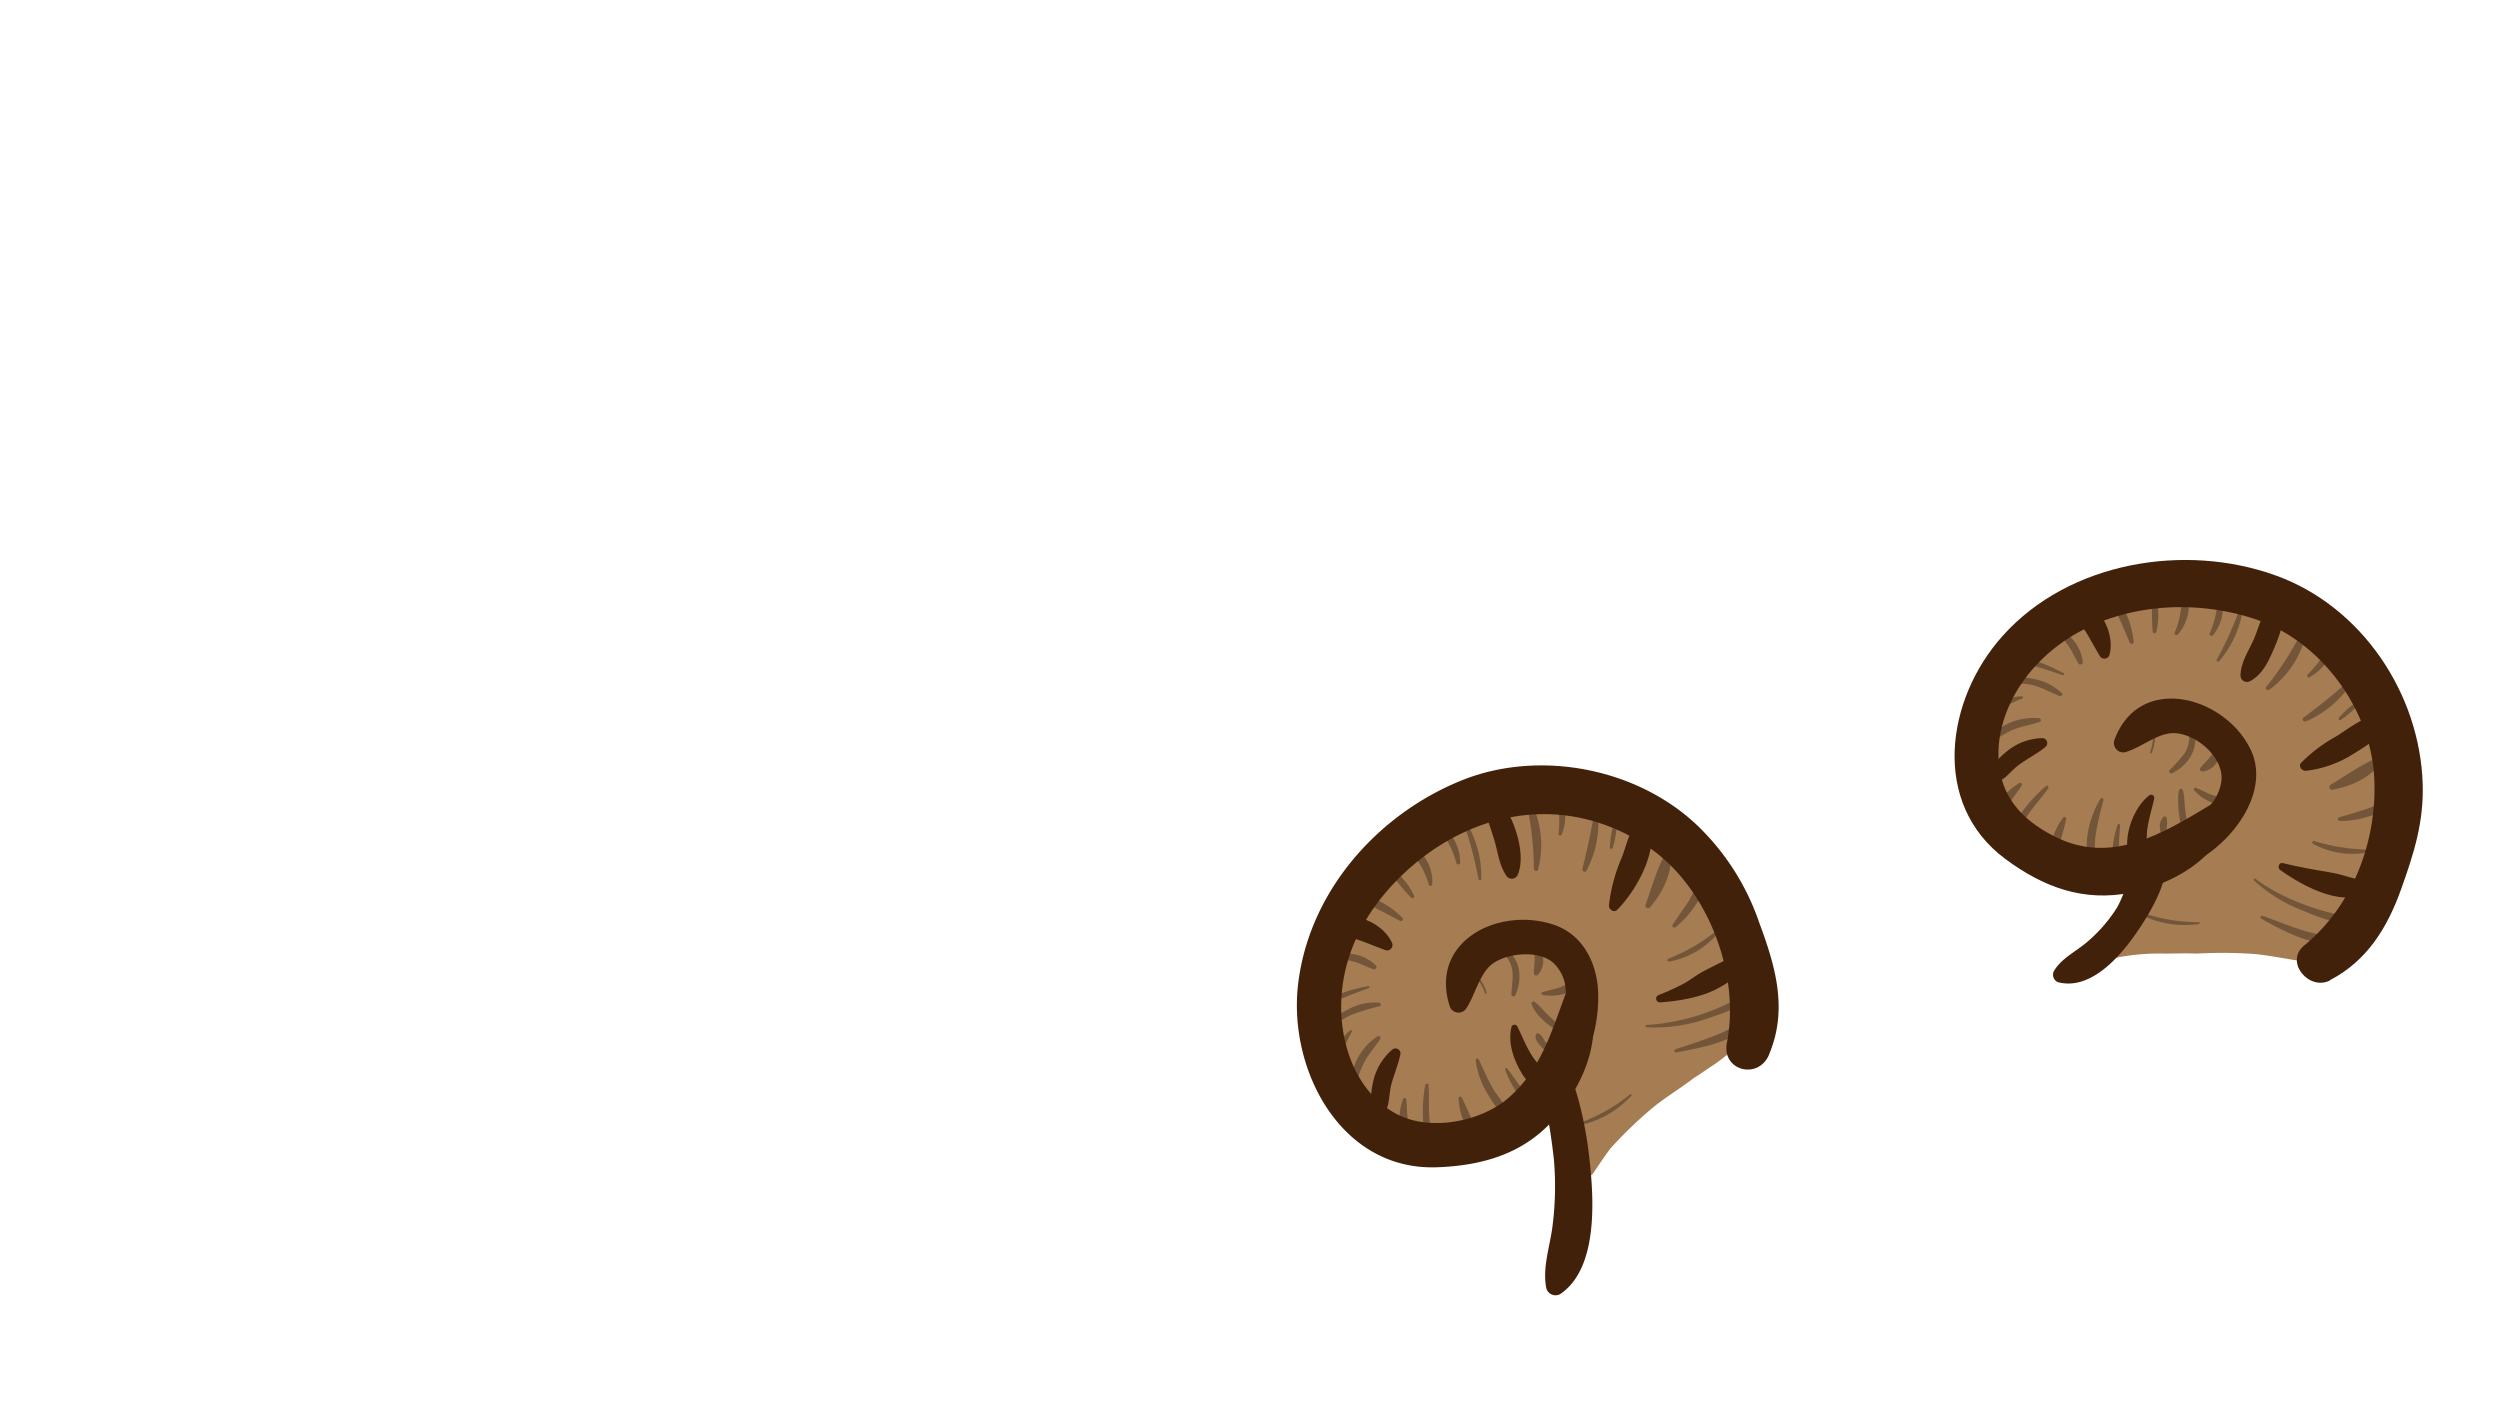 <svg xmlns="http://www.w3.org/2000/svg" viewBox="0 0 464 265"><defs><style>.cls-1{isolation:isolate;}.cls-2{fill:#a67c52;}.cls-3{fill:#735639;}.cls-4{fill:#42210b;}.cls-5{fill:none;mix-blend-mode:multiply;opacity:0.4;}</style></defs><g class="cls-1"><g id="Layer_2" data-name="Layer 2"><g id="Variación_C" data-name="Variación C"><g id="AssetsE1"><g id="HornE1"><g id="Capa_48" data-name="Capa 48"><path class="cls-2" d="M443.89,142.89c1.36-5.76-1.5-11.48-5.56-15.61a22.51,22.51,0,0,0-4.88-6.66A35.65,35.65,0,0,0,416.54,112a35.09,35.09,0,0,0-5.48-.71,51.28,51.28,0,0,0-16.31.16,35.86,35.86,0,0,0-9,2.49c-11.95,1.32-19.2,18.3-16.62,29.55.14,2.76,1,5.4,2.57,6.87a11,11,0,0,0,7.38,7c2.58,1.79,6.22,2.31,9.19,2.71a47.76,47.76,0,0,0,10,.4c-1,1.76-1.82,3.63-2.72,5.34-.12.24-.26.49-.39.73a56.22,56.22,0,0,1-3.68,10.88l.24.25a2.35,2.35,0,0,0,.32.23,40.42,40.42,0,0,1,9.64-.91c2,0,4-.1,6,0a85.45,85.45,0,0,1,10.73.07c4.71.46,9.46,1.81,14.19,1.72a.8.8,0,0,0,.64-.38,1.47,1.47,0,0,0,1.46-.73l.32-.56a.41.41,0,0,0,.05-.09c.55-.94,1.18-1.95,1.74-3,2.64-4.49,4-10.62,5.1-15.18.75-2.94,2.33-9.09,2-13.9A16.73,16.73,0,0,0,443.89,142.89Z"/><path class="cls-3" d="M427.89,115.83a56.78,56.78,0,0,1-7.27,11.64c-.29.37.23.8.58.54a17.75,17.75,0,0,0,7.11-12.07.22.22,0,0,0-.42-.11Z"/><path class="cls-3" d="M432.63,119.41a12.91,12.91,0,0,1-1,1.48c-.29.48-.57,1-.89,1.42a19.6,19.6,0,0,1-2.44,2.87c-.24.23,0,.73.33.53a9.18,9.18,0,0,0,2.85-2.45,8.81,8.81,0,0,0,1-1.72,10.42,10.42,0,0,0,.4-2.06c0-.15-.21-.21-.27-.07Z"/><path class="cls-3" d="M436.35,126a110.49,110.49,0,0,1-8.82,7.18c-.39.3,0,.87.45.7a18.7,18.7,0,0,0,8.71-7.54c.15-.21-.13-.54-.34-.34Z"/><path class="cls-3" d="M438,129.85a19.61,19.61,0,0,0-3.9,3.35c-.16.22.08.58.34.43a19.77,19.77,0,0,0,3.82-3.44c.19-.19,0-.51-.26-.34Z"/><path class="cls-3" d="M441.88,140.41c-3.27,1.2-6.31,3.43-9.29,5.24a.49.49,0,0,0,.31.92c3.55-.61,7.53-2.42,9.4-5.64a.35.35,0,0,0-.42-.52Z"/><path class="cls-3" d="M442.74,149.44c-1.22-.45-2.57.42-3.75.79-1.61.52-3.25,1-4.87,1.47a.35.35,0,0,0,.11.67,16.94,16.94,0,0,0,5.38-.83c1.16-.38,2.71-.65,3.22-1.87a.18.18,0,0,0-.09-.23Z"/><path class="cls-3" d="M439.88,157.69a36.28,36.28,0,0,1-10.35-1.59.28.28,0,0,0-.21.52,15,15,0,0,0,10.57,1.48c.21,0,.25-.41,0-.41Z"/><path class="cls-3" d="M415.64,113.19a70.19,70.19,0,0,1-4.22,9.26c-.15.27.28.48.46.26a19.34,19.34,0,0,0,4.36-9.37.31.31,0,0,0-.6-.15Z"/><path class="cls-3" d="M392.56,112.32a12.32,12.32,0,0,0,1.2,3.35c.5,1.19,1,2.38,1.5,3.56A.38.38,0,0,0,396,119c-.28-2.3-1-5.46-2.92-7a.31.31,0,0,0-.49.29Z"/><path class="cls-3" d="M404.76,109.05a16.23,16.23,0,0,1-1.14,8.38c-.15.38.33.58.58.32a8.07,8.07,0,0,0,1.23-8.9.35.35,0,0,0-.67.2Z"/><path class="cls-3" d="M411.62,110.31a17.54,17.54,0,0,1-1.51,7.24c-.17.38.38.65.62.34a7.88,7.88,0,0,0,1.36-7.71c-.09-.29-.47-.12-.47.13Z"/><path class="cls-3" d="M399.54,110.19c-.47,1-.16,2.16-.13,3.23,0,1.29,0,2.58.15,3.86a.33.33,0,0,0,.62.07,12.44,12.44,0,0,0,.37-4.12,4.7,4.7,0,0,0-.75-3.08.15.15,0,0,0-.26,0Z"/><path class="cls-3" d="M372.23,152.12a8.77,8.77,0,0,1,1-3.44c.61-1,1.41-1.89,2-2.9.14-.24-.07-.62-.37-.47-2.23,1.19-5.14,4.3-3.86,7.06.29.63,1.08.31,1.19-.25Z"/><path class="cls-3" d="M374.62,155.33c.36-3.29,3.76-6.4,5.53-9,.19-.28-.17-.67-.44-.43a28.4,28.4,0,0,0-4.43,4.8,7.75,7.75,0,0,0-1.2,2.34c-.29,1,0,1.27.18,2.3a.18.18,0,0,0,.36,0Z"/><path class="cls-3" d="M381.43,158.39a7.16,7.16,0,0,0,1.16-2.93c.33-1.14.65-2.29.9-3.46.07-.33-.41-.48-.59-.23-1.18,1.6-2.68,4.55-1.91,6.57a.26.26,0,0,0,.44,0Z"/><path class="cls-3" d="M388.53,160c.33-1.68.19-3.42.43-5.12a62.68,62.68,0,0,1,1.44-6.35c.08-.3-.33-.62-.53-.29-2,3.17-3.33,8.24-2.09,11.88.14.41.68.21.75-.12Z"/><path class="cls-3" d="M393,160.76a9.4,9.4,0,0,0,.27-3.59c0-1.35.17-2.7.21-4,0-.24-.35-.37-.44-.11a18.37,18.37,0,0,0-.9,4.08,6.33,6.33,0,0,0,.17,3.69.38.38,0,0,0,.69,0Z"/><path class="cls-3" d="M399.55,135.39a9.05,9.05,0,0,1-.51,4.22.17.17,0,0,0,.31.13,7.35,7.35,0,0,0,.49-4.39.15.15,0,0,0-.29,0Z"/><path class="cls-3" d="M406.41,133.93c-.06,2,.2,4.09-.92,5.85a28.07,28.07,0,0,1-2.82,3.15c-.26.3.15.77.49.59,3.81-2,5.35-5.63,3.53-9.63-.05-.12-.27-.11-.28,0Z"/><path class="cls-3" d="M411.62,138.25a9.17,9.17,0,0,1-1.42,2.25c-.54.72-1.25,1.26-1.79,2-.27.34.08.73.44.7a3.76,3.76,0,0,0,2.6-1.72,4.43,4.43,0,0,0,.7-1.41,5.37,5.37,0,0,0,0-1.65c0-.3-.45-.48-.57-.14Z"/><path class="cls-3" d="M413.62,148.71a8.09,8.09,0,0,0-2.8-1.06c-1.13-.4-2.17-1-3.28-1.44a.28.28,0,0,0-.32.42,7.73,7.73,0,0,0,2.93,2.15c1,.43,2.41,1,3.41.53a.35.35,0,0,0,.06-.6Z"/><path class="cls-3" d="M407.28,155.39c-1.07-.24-1.46-3.41-1.62-4.4-.24-1.42-.17-2.86-.49-4.26-.08-.35-.62-.46-.74-.07-.49,1.56,0,10.45,2.91,9.15a.22.22,0,0,0-.06-.42Z"/><path class="cls-3" d="M402,155.84a5.4,5.4,0,0,1,.13-1.07c0-.39,0-.78,0-1.17a4.15,4.15,0,0,0-.05-1.89.33.33,0,0,0-.5-.12,2.49,2.49,0,0,0-.68,2.23,3.77,3.77,0,0,0,.84,2.13c.09.14.29,0,.28-.11Z"/><path class="cls-3" d="M381.85,117.07c.67,1,1.45,1.93,2.13,2.93s1.14,2.1,1.76,3.12a.44.44,0,0,0,.82-.26,7.73,7.73,0,0,0-4.45-6.12.22.22,0,0,0-.26.33Z"/><path class="cls-3" d="M374.34,123.17c3,.07,5.71,1.26,8.52,2.14a.2.2,0,0,0,.15-.37c-2.61-1.26-5.76-3.18-8.71-2-.12,0-.1.26,0,.26Z"/><path class="cls-3" d="M369.91,132.94a15.68,15.68,0,0,1,5.43-3.29c.19-.06.15-.4,0-.4a6,6,0,0,0-5.64,3.49c-.06.15.13.31.26.2Z"/><path class="cls-3" d="M368.87,138.56a17.68,17.68,0,0,1,4.47-3c1.69-.74,3.52-1,5.25-1.59.33-.12.21-.64-.11-.67-3.74-.36-8.46,1.39-9.94,5-.08.2.16.41.33.26Z"/><path class="cls-3" d="M372.27,126.38c1.25.73,3.15.37,4.58.68,2,.42,3.6,1.43,5.46,2.14.3.11.63-.28.39-.54a10.41,10.41,0,0,0-5.55-2.7c-1.42-.31-3.71-.83-4.91.2a.14.14,0,0,0,0,.22Z"/><path class="cls-3" d="M437.45,170.31c-6.18-.67-14-3.5-18.83-7.21-.22-.17-.45.15-.26.33a28.61,28.61,0,0,0,8.88,5.52c3,1.22,7,3,10.24,2.13a.39.39,0,0,0,0-.77Z"/><path class="cls-3" d="M435,174.45c-2.51-.71-5.1-1-7.6-1.78s-4.95-1.81-7.44-2.69a.3.3,0,0,0-.22.56c4.35,2.43,10.06,5.48,15.2,4.47.26,0,.36-.48.06-.56Z"/><path class="cls-3" d="M396.18,169.14a18.33,18.33,0,0,0,11.93,2.36c.19,0,.2-.35,0-.35a31.68,31.68,0,0,1-11.83-2.24c-.15-.07-.24.15-.1.23Z"/><path class="cls-4" d="M432.47,181.9c6.89-3.59,10.64-9.76,13.18-16.87,2.38-6.66,4.23-12.44,4-19.59-.55-16.74-11.29-32.85-27.23-38.62C405.5,100.69,384,104.27,371.71,118c-10.52,11.69-13.43,31.1.49,41.43,7.12,5.28,14.55,8,23.36,6.24,7.13-1.45,16.11-6.07,17.82-13.81.34-1.55-1.09-3.68-2.87-2.62-9.17,5.49-18.65,11.42-29.31,5.95-6-3.08-10-7.44-10.28-14.44-.25-6.5,2.7-12.71,7.08-17.39,10.1-10.78,27-13,40.59-8.44,12.09,4,21.35,16.58,22.06,29.26.65,11.67-3.9,23.9-13,31.31-3.69,3,.88,8.51,4.83,6.46Z"/><path class="cls-4" d="M400,157.57c-4.08.75-5.25,8.08-7.28,11.19a27.63,27.63,0,0,1-5.72,6.38c-2,1.62-4.3,2.74-5.69,4.92a1.49,1.49,0,0,0,.67,2.24c5.88,1.53,11.24-4.46,14.29-8.81,2.32-3.31,7.8-11.7,4.76-15.51a1.09,1.09,0,0,0-1-.41Z"/><path class="cls-4" d="M394.7,136.1c.72,0,.56-1.12-.15-1.12s-.57,1.12.15,1.12Z"/><path class="cls-4" d="M400.59,162c9.46-.3,21.84-13.08,17.13-22.88-4.83-10-20.68-14.23-25.28-1.8a1.74,1.74,0,0,0,2.33,2.18c2.81-.88,5.8-3.53,8.8-3.43,4.22.15,9.43,4.77,8.69,9.11-1.21,7.11-9.85,8.15-13.3,13.34-.84,1.26-.14,3.53,1.63,3.48Z"/><path class="cls-4" d="M441.36,132.7c-2.71.29-5.5,2.57-7.81,4a28.2,28.2,0,0,0-6.45,4.87c-.61.64.16,1.56.89,1.49a20.76,20.76,0,0,0,8.8-3.14c2.18-1.35,5.09-3,5.88-5.56a1.21,1.21,0,0,0-1.31-1.61Z"/><path class="cls-4" d="M440,163.78c-2.46-.38-4.93-1.43-7.44-1.85-3-.5-5.88-1-8.88-1.74-.69-.18-1.05.88-.51,1.26,4.21,3,12.75,7.83,17.2,3.23.31-.32,0-.84-.37-.9Z"/><path class="cls-4" d="M420.93,112.47c-1.27,1.91-1.79,4.37-2.75,6.46s-2.25,4-2.34,6.33a1.21,1.21,0,0,0,1.69,1.21c2.26-1.16,3.42-3.53,4.4-5.8s2.06-5,1.84-7.58c-.12-1.38-2.13-1.68-2.84-.62Z"/><path class="cls-4" d="M384.39,113.26c.64,1.59,1.88,2.63,2.78,4.08s1.72,3.06,2.64,4.55a1,1,0,0,0,1.68-.25c1.15-3.79-1.65-9.87-6-9.93a1.12,1.12,0,0,0-1.12,1.55Z"/><path class="cls-4" d="M369.8,145.68c.63-.63,1.7-.81,2.4-1.43s1.51-1.54,2.38-2.2c1.66-1.25,3.53-2.13,5.12-3.48A.92.92,0,0,0,379,137a10.67,10.67,0,0,0-6.61,2.52,15,15,0,0,0-2.35,2.37c-.76,1-.61,2.1-1.19,3.09a.61.61,0,0,0,1,.75Z"/><path class="cls-4" d="M397.32,160.77c1.85-.84,1.11-3.62,1.11-5.24,0-2.54.88-4.91,1.4-7.37a.59.59,0,0,0-.94-.54c-3.16,2.47-5.24,8.56-3.41,12.33a1.51,1.51,0,0,0,1.25.87,1.18,1.18,0,0,0,.59,0Z"/></g><g id="Capa_46" data-name="Capa 46"><path class="cls-2" d="M325.93,189.48a6.36,6.36,0,0,0-2.81.66A1.14,1.14,0,0,0,323,190a7.3,7.3,0,0,0,1-4c0-1.11-1-2.46-2.29-2h0c.07-.1.12-.21.18-.31s.1-.18.14-.27a1.86,1.86,0,0,0,.1-.25,3.62,3.62,0,0,0,.17-.56,2,2,0,0,0,0-.26,6.82,6.82,0,0,0-.42-6.89,22.26,22.26,0,0,0-5.8-9.78,16.18,16.18,0,0,0-.82-2.65,15.12,15.12,0,0,0-2.79-4.43c-2.57-5.33-8.39-8-14.15-8.62a22.49,22.49,0,0,0-8-2.11,35.58,35.58,0,0,0-18.58,3.94,35,35,0,0,0-4.71,2.88,51.57,51.57,0,0,0-12.56,10.4,36.17,36.17,0,0,0-5.43,7.6c-9.28,9.4-2.25,29.91,8.51,35.2a13.07,13.07,0,0,0,1.64.66c3.56,2.92,8.2,4.07,12.84,1.73a12.08,12.08,0,0,0,3.59-2.79,6,6,0,0,0,3.25-1.4c1.09-.89,2.15-1.82,3.18-2.77A7.52,7.52,0,0,0,288,201c.56-.62,1.08-1.27,1.6-1.91-.05,1.35-.06,2.7,0,4.06.07,2.19-.18,5.05,1,7a3,3,0,0,0,.31.39,4.91,4.91,0,0,0,1.86,2.73,6.81,6.81,0,0,0-.33,1.51c-.08.13-.16.26-.23.39a2.3,2.3,0,0,0,.15,2.65c.21.28.4.63.79.67l.69.08a2.14,2.14,0,0,0,1.95-.94c1-1.5,2-3,3.05-4.4,0-.06.11-.12.16-.19a77.71,77.71,0,0,1,7.62-7.34c2.2-1.86,5.17-3.62,7.78-5.64,1.19-.71,2.3-1.55,3.22-2.14,1.64-1,3.08-2.4,4.73-3.41s3.24-1.24,4.51-2.83A1.35,1.35,0,0,0,325.93,189.48Z"/><g id="Capa_47" data-name="Capa 47"><path class="cls-3" d="M283,147.64a59.29,59.29,0,0,1,1.69,13.59c0,.41.65.65.77.18a17.82,17.82,0,0,0-2.07-13.93.22.22,0,0,0-.39.16Z"/><path class="cls-3" d="M289,147.45a22.08,22.08,0,0,1,.37,3.82,19.91,19.91,0,0,1-.11,3.45.31.31,0,0,0,.6.15,9.22,9.22,0,0,0,.65-3.85,8,8,0,0,0-1.25-3.64c-.06-.13-.3-.1-.26.07Z"/><path class="cls-3" d="M296,150.24c-.58,3.72-1.42,7.37-2.3,11-.1.41.48.85.73.39a18.77,18.77,0,0,0,2.06-11.43.25.25,0,0,0-.49,0Z"/><path class="cls-3" d="M299.7,152.24a20.4,20.4,0,0,0-.92,5.07c0,.29.45.3.55.06a19.79,19.79,0,0,0,.79-5.08.21.21,0,0,0-.42,0Z"/><path class="cls-3" d="M309.41,157.91c-1.85,3-2.78,6.72-4,10a.49.49,0,0,0,.86.45c2.35-2.72,4.33-6.64,3.72-10.31a.35.35,0,0,0-.62-.15Z"/><path class="cls-3" d="M315.76,164.44c-1.21.16-1.81,2-2.42,2.94-.94,1.4-1.94,2.77-2.85,4.19a.35.35,0,0,0,.51.48,16.45,16.45,0,0,0,3.55-3.89c.57-.88,2-2.53,1.39-3.62a.16.16,0,0,0-.18-.1Z"/><path class="cls-3" d="M318.69,172.65a33.37,33.37,0,0,1-9.06,5.29.28.28,0,0,0,.16.53A15.31,15.31,0,0,0,319,173a.21.21,0,0,0-.3-.3Z"/><path class="cls-3" d="M271.87,153.37a71.64,71.64,0,0,1,2.53,9.78c.05.28.52.3.52,0a19.28,19.28,0,0,0-2.48-10,.31.31,0,0,0-.57.26Z"/><path class="cls-3" d="M253.35,167.16a12.76,12.76,0,0,0,3.18,2l3.32,1.76c.33.18.7-.33.43-.59-1.64-1.59-4.24-3.64-6.66-3.62-.23,0-.49.29-.27.5Z"/><path class="cls-3" d="M260.75,156.93a16.3,16.3,0,0,1,4.45,7.3c.1.33.61.21.64-.1a8.1,8.1,0,0,0-4.68-7.76c-.31-.13-.67.31-.41.56Z"/><path class="cls-3" d="M266.9,153.6a17.69,17.69,0,0,1,3.4,6.55c.09.36.71.42.7,0a8.22,8.22,0,0,0-.85-3.8,7.45,7.45,0,0,0-2.91-3.08c-.23-.14-.53.12-.34.35Z"/><path class="cls-3" d="M257.45,161.12c.24,1.08,1.22,1.79,1.92,2.59.84,1,1.62,2,2.53,2.89a.33.33,0,0,0,.55-.33,11.6,11.6,0,0,0-2.21-3.32c-.71-.81-1.49-1.86-2.62-2a.15.15,0,0,0-.17.17Z"/><path class="cls-3" d="M262.69,211a9.56,9.56,0,0,1-1.38-3.07c-.21-1.29-.16-2.6-.3-3.89a.31.31,0,0,0-.59-.07c-.94,2.39-1.28,6.55,1.51,7.91.51.25,1-.43.76-.88Z"/><path class="cls-3" d="M266.51,211.88c-1.78-2.75-1.12-7.37-1.37-10.5,0-.36-.56-.31-.61,0a26.8,26.8,0,0,0-.4,6.69,5,5,0,0,0,2.13,4c.17.14.36-.09.25-.26Z"/><path class="cls-3" d="M273.74,210a7,7,0,0,0-.89-2.92c-.47-1.12-1-2.25-1.51-3.34a.33.33,0,0,0-.63.19c.1,1.91.79,5.2,2.61,6.25.16.09.41,0,.42-.18Z"/><path class="cls-3" d="M280.26,206.79c-.82-1.74-2.29-3.2-3.25-4.89s-1.72-3.51-2.55-5.28a.31.31,0,0,0-.58.17,15.77,15.77,0,0,0,2.08,6c.92,1.59,2.1,3.54,3.72,4.46.32.19.77-.09.58-.48Z"/><path class="cls-3" d="M284.22,204.61c-.26-1.15-1.28-2.05-2-2.94-.88-1.08-1.62-2.26-2.47-3.36-.16-.22-.47,0-.39.23a19.2,19.2,0,0,0,2,4,5.56,5.56,0,0,0,2.33,2.53.38.38,0,0,0,.51-.42Z"/><path class="cls-3" d="M273.34,180.72a8.89,8.89,0,0,1,2.26,3.62c.06.17.37.09.32-.09a7.33,7.33,0,0,0-2.4-3.76c-.14-.13-.31.1-.18.23Z"/><path class="cls-3" d="M277.75,175.27c1,1.26,2.42,2.68,2.82,4.26s0,3.37-.06,5a.4.4,0,0,0,.76.18c1.66-4.07.55-7.68-3.34-9.68-.13-.07-.26.11-.18.22Z"/><path class="cls-3" d="M284.53,175.37a10.37,10.37,0,0,1,.3,2.67c0,.85-.16,1.68-.16,2.53,0,.35.44.68.74.38a3.83,3.83,0,0,0,1-3,4.48,4.48,0,0,0-1.37-2.85.29.29,0,0,0-.5.3Z"/><path class="cls-3" d="M292.7,182.2a9.27,9.27,0,0,0-3,1c-1.1.38-2.23.59-3.35.91a.27.27,0,0,0,0,.54c1.91.42,5.57,0,6.6-2a.35.35,0,0,0-.3-.47Z"/><path class="cls-3" d="M292,191.37c-1,.53-3.39-1.79-4.1-2.42-1.06-.95-1.93-2.1-3.05-3-.32-.25-.7.14-.57.48.76,2,2.67,3.49,4.35,4.67.75.53,3.06,2.1,3.66.54.06-.16-.11-.37-.29-.28Z"/><path class="cls-3" d="M288.1,195.1a10.08,10.08,0,0,1-.62-1c-.21-.29-.48-.54-.7-.82-.37-.48-.65-1.29-1.27-1.48a.33.33,0,0,0-.42.18c-.34.7.29,1.52.71,2a4.22,4.22,0,0,0,.78.8,4.49,4.49,0,0,0,1.34.49c.13,0,.3-.11.18-.23Z"/><path class="cls-3" d="M248,177.61c1.09.36,2.17.57,3.29.88s2.39.95,3.6,1.4c.39.15.8-.37.49-.68a7.78,7.78,0,0,0-7.39-2,.22.22,0,0,0,0,.4Z"/><path class="cls-3" d="M246.07,187.09c2.33-1.85,5.24-2.62,8-3.71.2-.08.11-.42-.11-.37-2.8.65-6.54,1.15-8.08,3.91-.07.13.11.25.22.17Z"/><path class="cls-3" d="M248.77,197.46a16.54,16.54,0,0,1,2.12-5.93c.12-.2-.09-.46-.29-.3a6,6,0,0,0-2.15,6.27c.05.17.29.1.32,0Z"/><path class="cls-3" d="M251.5,202.47a17,17,0,0,1,2-5.85c.79-1.32,1.84-2.46,2.64-3.78a.35.35,0,0,0-.51-.47c-3.15,2-5.63,6.43-4.52,10.16.07.22.39.13.42-.06Z"/><path class="cls-3" d="M246.45,190.89c.7,0,.86-.28,1.42-.72a15.25,15.25,0,0,1,2.9-1.8,45.54,45.54,0,0,1,5.3-1.62c.35-.12.2-.61-.1-.66a10.23,10.23,0,0,0-6,1.39c-1.24.62-3.56,1.74-3.69,3.27a.12.12,0,0,0,.14.14Z"/><path class="cls-3" d="M324.73,184a40.37,40.37,0,0,1-19.16,6.24c-.24,0-.23.4,0,.41A29.38,29.38,0,0,0,317,189c2.88-1,6.45-2,8.35-4.51.28-.38-.22-.76-.57-.53Z"/><path class="cls-3" d="M325.43,188.75c-2.12.89-4.07,2.16-6.2,3.07-2.68,1.15-5.53,2-8.29,2.93-.32.11-.16.63.17.57,4.82-.87,11.42-2.07,14.68-6.13.19-.23-.09-.55-.36-.44Z"/><path class="cls-3" d="M292,209.06a18.17,18.17,0,0,0,10.78-5.7c.13-.15-.1-.37-.25-.24a31.13,31.13,0,0,1-10.6,5.7c-.13,0-.07.26.07.24Z"/></g><path class="cls-4" d="M328.31,195.77c3.58-8.41,1.23-16.38-1.79-24.51a45.26,45.26,0,0,0-10.43-17c-11.17-11.56-30.08-15.38-44.85-9.4-15.69,6.35-28.29,20.71-30.31,37.79-1.87,15.77,7.82,34.55,25.63,34,8.77-.29,16.65-2.62,22.37-9.52,4.88-5.87,9.08-15.08,5.39-22.56a2.12,2.12,0,0,0-3.85.18c-2.59,7-4.61,13.91-10.48,19-5.16,4.49-14.64,6.29-20.8,3-7.6-4.05-10.66-13.28-10.23-21.41.48-9.13,5-17,11.56-23.2,12.62-11.9,30-15,45-5.21,11.29,7.35,17.55,23.73,15,36.57-1.05,5.2,5.77,7,7.8,2.28Z"/><path class="cls-4" d="M287.61,197.41c-2.21,2-1.48,3.83-1,6.57a109.83,109.83,0,0,1,1.81,11.42,58.16,58.16,0,0,1-.31,12.44c-.5,3.66-1.83,7.44-1.14,11.13a1.77,1.77,0,0,0,2.84,1.05c7.37-5.31,5.9-19.61,4.89-27.37-.22-1.74-2.94-19-7.11-15.24Z"/><path class="cls-4" d="M269.67,184.49c.72,0,.57-1.11-.14-1.11s-.57,1.11.14,1.11Z"/><path class="cls-4" d="M291.1,200.62c4.2-3.63,5.83-11.56,5.49-16.94s-3.07-10.41-8.39-12.11c-10.36-3.32-23.07,3.33-19.08,15.34a1.73,1.73,0,0,0,3,.29c1.61-2.43,2.37-6.06,4.49-8,2.61-2.35,9.27-3.07,11.93-.25,5.43,5.73-1.54,14.1-1,20.37.15,1.7,2.44,2.29,3.61,1.28Z"/><path class="cls-4" d="M304.05,152.39c-1.65,1.74-2.16,4.45-3,6.65a31.36,31.36,0,0,0-2.43,9c-.06.73.9,1.45,1.51.84,3.55-3.52,7.82-11.13,6-16.24-.34-.94-1.5-.79-2.06-.2Z"/><path class="cls-4" d="M322.6,177.32c-.41.4-1.51.5-2,.74-1.36.62-2.73,1.34-4.05,2s-2.48,1.55-3.73,2.33a44.77,44.77,0,0,1-5,2.3.7.7,0,0,0,.38,1.34c3.38-.22,7.61-.94,10.61-2.58a15.51,15.51,0,0,0,3.64-2.56c1.11-1.15.7-1.68,1.06-3.09a.57.57,0,0,0-.9-.52Z"/><path class="cls-4" d="M275.49,149.7c.47,2.42,1.51,4.74,2.11,7.15.51,2,.83,4.1,2.09,5.84a1.21,1.21,0,0,0,2-.32c1.69-4-.83-10.84-3.36-14.05a1.66,1.66,0,0,0-2.88,1.38Z"/><path class="cls-4" d="M247.46,173c1.54.87,3.13.91,4.79,1.49s3.23,1.26,4.86,1.85a1,1,0,0,0,1.26-1.32c-1.59-3.67-7.52-6.45-11-3.76a1.11,1.11,0,0,0,0,1.74Z"/><path class="cls-4" d="M256.7,207.53c.16-.9.76-1.72.95-2.64.28-1.33.27-2.63.67-3.95.53-1.79,1.23-3.5,1.61-5.35a.93.93,0,0,0-1.48-.82,10.9,10.9,0,0,0-3.57,5.88,13.56,13.56,0,0,0-.39,3.53c.06,1.37.7,2.08,1,3.35a.61.61,0,0,0,1.21,0Z"/><path class="cls-4" d="M287.61,201.77c.82-1.73-1.33-3.39-2.31-4.53-1.69-2-2.52-4.41-3.67-6.7a.59.59,0,0,0-1.12.15c-.68,3,.47,6.12,2.06,8.73.61,1,3.84,4.88,5,2.35Z"/></g></g></g></g><g id="PixelsASSETS"><g id="Cuerno"><rect class="cls-5" width="464" height="265"/></g></g></g></g></svg>